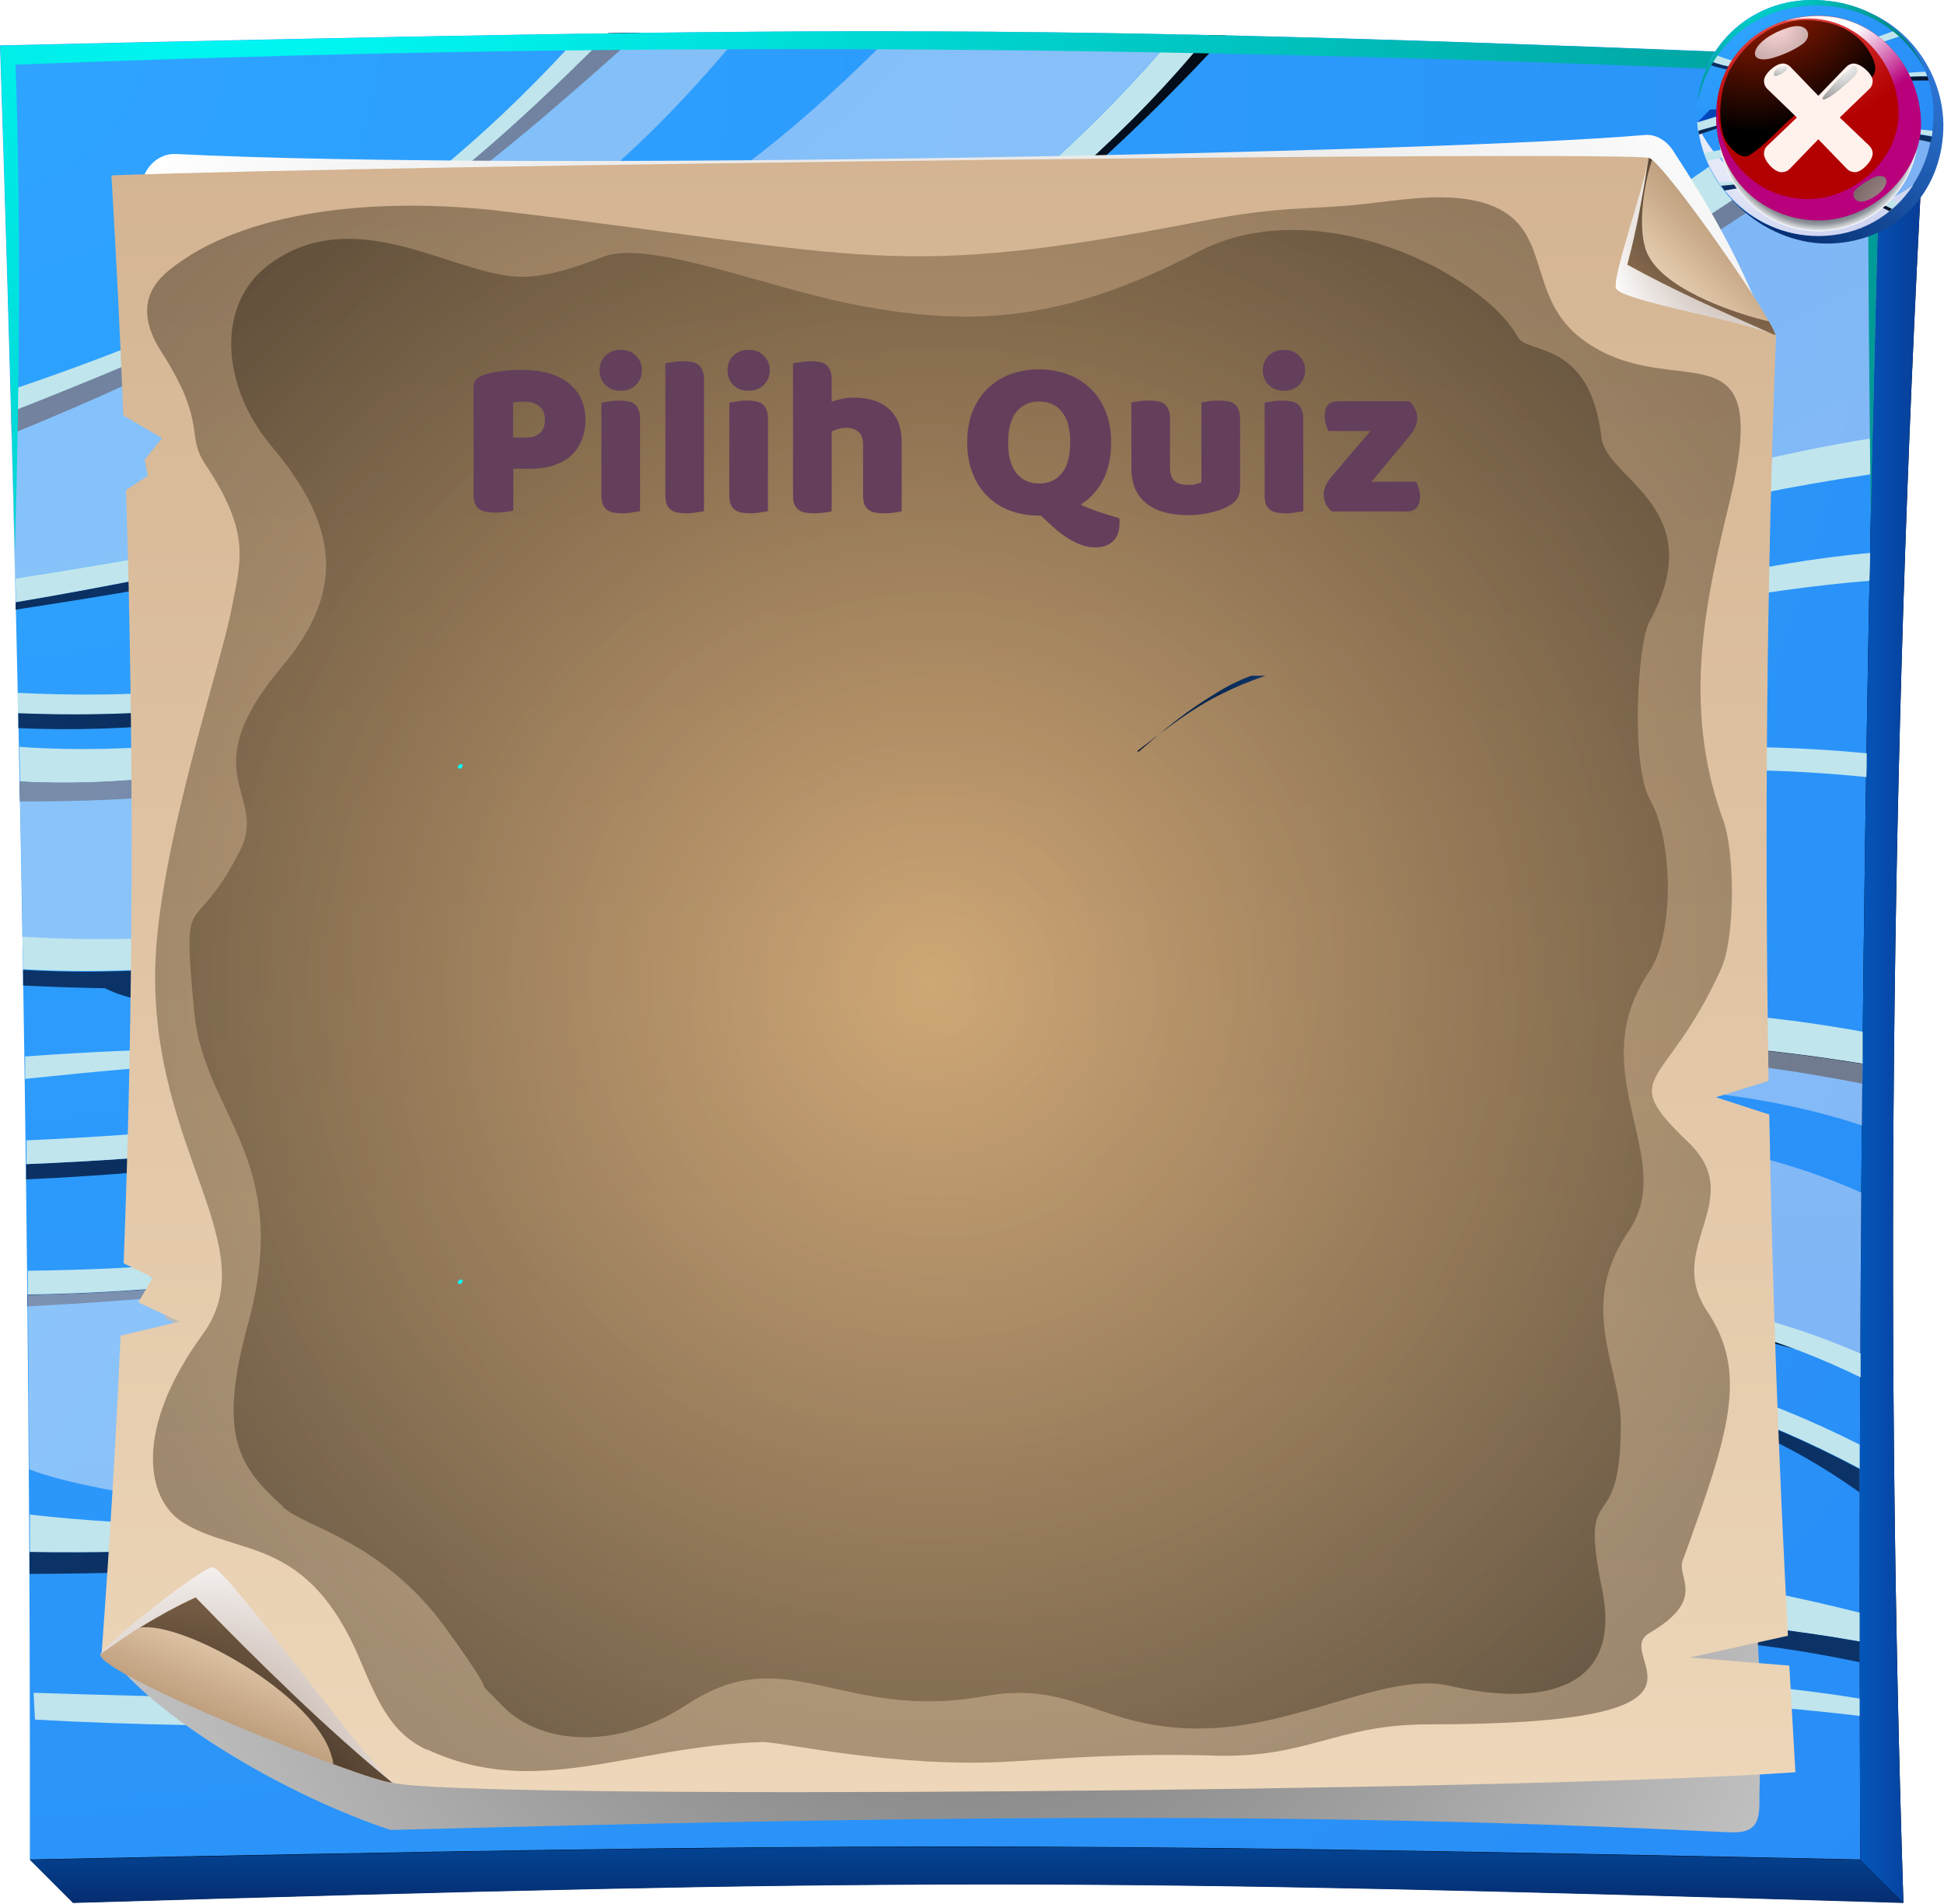 <svg width="684" height="670" viewBox="0 0 684 670" fill="none" xmlns="http://www.w3.org/2000/svg">
  <path fill-rule="evenodd" clip-rule="evenodd" d="M10.518 654.39L662.317 20.495L677.494 35.67C665.663 246.929 662.914 458.187 669.726 669.565C377.17 660.842 317.535 660.962 25.695 669.565L10.518 654.39Z" fill="url(#paint0_radial_1429_50343)" />
  <path fill-rule="evenodd" clip-rule="evenodd" d="M0 15.955C301.4 9.263 363.664 8.068 662.316 20.495C655.982 231.754 653.592 443.012 654.548 654.39C361.035 648.176 304.03 648.415 10.517 654.39C10.756 441.578 7.051 228.766 0 15.955Z" fill="url(#paint1_radial_1429_50343)" />
  <path fill-rule="evenodd" clip-rule="evenodd" d="M669.726 669.685L654.549 654.509C361.036 648.296 304.03 648.535 10.518 654.509L25.695 669.685C317.415 661.081 377.05 660.962 669.726 669.685Z" fill="url(#paint2_linear_1429_50343)" />
  <path fill-rule="evenodd" clip-rule="evenodd" d="M662.315 20.615C655.981 231.873 653.591 443.132 654.547 654.509L669.725 669.685C662.913 458.426 665.661 247.168 677.493 35.79L662.315 20.615Z" fill="url(#paint3_linear_1429_50343)" />
  <path style="mix-blend-mode:screen" fill-rule="evenodd" clip-rule="evenodd" d="M152.492 71.757C178.784 52.877 201.491 32.444 225.153 11.534C221.449 11.534 217.744 11.534 214.039 11.653C179.023 46.903 151.536 70.323 120.703 89.68C89.033 109.635 54.137 125.049 3.943 144.765C3.943 147.394 4.063 150.023 4.182 152.651C62.263 128.873 100.148 109.396 152.612 71.757H152.492Z" fill="url(#paint4_radial_1429_50343)" />
  <path style="mix-blend-mode:screen" fill-rule="evenodd" clip-rule="evenodd" d="M425.092 12.37C368.923 81.077 293.633 126.364 214.757 157.192C144.247 184.794 70.75 200.806 5.498 211.918V214.547C56.289 206.78 107.439 197.819 156.676 184.077C169.105 185.392 178.068 184.555 179.861 183.36C183.924 180.732 186.673 177.744 189.541 174.04C198.504 171.053 207.467 167.827 216.311 164.361C302.357 131.024 373.345 75.7 431.307 12.49C429.275 12.49 427.124 12.49 425.092 12.37Z" fill="url(#paint5_radial_1429_50343)" />
  <path style="mix-blend-mode:screen" fill-rule="evenodd" clip-rule="evenodd" d="M271.882 215.981C179.86 246.092 88.436 279.43 6.932 274.89C6.932 277.279 6.932 279.669 7.051 282.059C73.139 282.059 106.841 275.248 173.646 253.62C216.669 239.76 258.736 223.867 301.4 209.051C321.239 202.12 341.316 195.429 361.155 188.618C493.57 142.614 549.5 122.42 652.277 48.814C655.384 46.663 658.372 44.393 661.599 42.123C661.599 39.016 661.718 35.91 661.838 32.803H661.24C613.198 70.203 565.036 100.315 511.735 126.483C433.935 164.72 354.582 188.976 271.762 216.1L271.882 215.981Z" fill="url(#paint6_radial_1429_50343)" />
  <path style="mix-blend-mode:screen" fill-rule="evenodd" clip-rule="evenodd" d="M389 244.778C260.17 293.172 131.101 348.495 8.127 341.326V346.823C18.405 347.301 27.965 347.659 36.928 347.779C41.828 350.288 47.684 351.602 48.879 351.602C49.477 351.602 53.062 349.81 54.974 347.779C93.934 346.942 126.201 340.968 174.602 326.509C266.743 298.907 369.759 254.337 462.498 218.132C438.118 226.616 413.619 235.577 389 244.778Z" fill="url(#paint7_radial_1429_50343)" />
  <path style="mix-blend-mode:screen" fill-rule="evenodd" clip-rule="evenodd" d="M133.611 395.813C95.369 403.7 58.202 407.643 9.203 409.674V415.051C121.183 409.794 180.1 392.348 280.846 352.08C233.879 369.048 185.598 385.059 133.731 395.813H133.611Z" fill="url(#paint8_radial_1429_50343)" />
  <path style="mix-blend-mode:screen" fill-rule="evenodd" clip-rule="evenodd" d="M256.106 415.29C170.658 436.321 98.355 454.244 9.68 455.558V459.741C91.304 455.558 131.1 447.314 212.725 427.359C237.343 421.384 261.723 415.29 286.103 409.316C326.377 399.518 366.651 390.317 408.001 382.789C494.645 367.136 571.011 364.865 655.264 381.355C655.264 378.965 655.264 376.576 655.264 374.186C621.921 368.809 590.013 366.06 558.104 365.821C467.038 365.105 375.973 385.657 288.134 407.284C277.379 409.913 266.742 412.542 256.106 415.171V415.29Z" fill="url(#paint9_radial_1429_50343)" />
  <path style="mix-blend-mode:screen" fill-rule="evenodd" clip-rule="evenodd" d="M151.655 538.246C101.462 544.22 53.181 546.849 10.396 546.132C10.396 548.761 10.396 551.27 10.396 553.899C62.741 553.541 104.808 551.629 146.875 546.371C186.91 541.353 226.946 533.466 275.705 521.159C333.547 506.581 389.836 487.582 448.634 473.482C516.873 457.112 572.923 457.948 631.601 474.797C527.868 435.604 434.89 475.394 314.306 507.298C262.081 521.159 207.824 531.315 155.599 537.768C154.285 537.887 152.851 538.126 151.536 538.246H151.655Z" fill="url(#paint10_radial_1429_50343)" />
  <path style="mix-blend-mode:multiply" opacity="0.5" fill-rule="evenodd" clip-rule="evenodd" d="M154.763 532.271C334.145 509.449 497.871 408.719 654.547 476.469C654.547 457.59 654.786 438.591 654.905 419.712C585.591 388.525 493.091 395.097 419.474 404.656C507.313 380.28 588.817 374.305 655.144 396.053C655.144 388.883 655.264 381.594 655.383 374.425C622.041 369.048 590.132 366.3 558.223 366.061C456.043 365.224 353.864 391.273 256.225 415.41C170.777 436.44 98.474 454.364 9.799 455.678C10.038 476.111 10.157 496.544 10.277 517.096C33.581 526.058 100.625 535.139 154.882 532.391L154.763 532.271Z" fill="url(#paint11_radial_1429_50343)" />
  <path style="mix-blend-mode:multiply" opacity="0.5" fill-rule="evenodd" clip-rule="evenodd" d="M8.007 329.855C128.95 337.861 257.66 289.467 385.654 241.432C478.034 206.661 569.816 169.021 658.85 154.563C659.806 113.937 660.762 73.429 661.957 32.803H661.36C613.317 70.203 565.156 100.315 511.855 126.483C434.055 164.72 354.701 188.976 271.882 216.1C179.86 246.212 88.436 279.55 6.932 275.009C7.29 293.291 7.649 311.573 8.007 329.975V329.855ZM157.99 261.865C274.75 225.66 394.378 190.53 508.389 140.463C421.626 206.661 284.311 230.917 157.99 261.865Z" fill="url(#paint12_radial_1429_50343)" />
  <path style="mix-blend-mode:multiply" opacity="0.5" fill-rule="evenodd" clip-rule="evenodd" d="M211.649 153.488C287.418 123.854 358.884 77.134 413.38 12.131C379.32 11.414 347.411 11.056 314.905 11.056C249.295 77.731 203.881 97.805 126.918 118.119C187.389 85.737 220.971 59.569 261.006 11.295C245.829 11.295 230.173 11.534 213.92 11.773C178.904 47.022 151.417 70.442 120.584 89.8C88.914 109.754 54.018 125.169 3.824 144.884C4.302 164.481 4.9 184.077 5.258 203.554C69.673 193.397 142.454 180.493 211.53 153.488H211.649Z" fill="url(#paint13_radial_1429_50343)" />
  <g style="mix-blend-mode:multiply">
    <path fill-rule="evenodd" clip-rule="evenodd" d="M584.396 232.351C562.287 234.024 542.568 236.294 519.742 240.715C472.656 249.797 423.657 270.588 379.559 288.631C348.128 301.536 308.929 320.057 276.662 329.018C333.787 307.032 397.724 273.336 447.32 256.01C489.626 241.193 539.342 230.32 584.396 232.47V232.351Z" fill="#C0E5ED" />
  </g>
  <g style="mix-blend-mode:multiply">
    <path fill-rule="evenodd" clip-rule="evenodd" d="M149.386 229.962C97.161 240.955 57.484 246.332 6.215 243.822C6.215 246.212 6.215 248.721 6.334 251.111C58.081 253.143 98.356 247.288 150.94 235.578C217.984 220.641 295.903 195.07 357.928 168.305C366.055 164.839 363.545 165.915 371.433 161.972C362.111 165.078 366.413 163.525 357.211 166.99C289.689 191.964 220.852 215.025 149.266 229.962H149.386Z" fill="#C0E5ED" />
  </g>
  <g style="mix-blend-mode:multiply">
    <path d="M11.831 595.72C418.399 609.223 404.894 549.956 595.271 557.245C614.273 557.962 632.678 562.144 654.309 567.521C654.309 570.866 654.309 574.332 654.309 577.677C631.722 573.734 612.6 571.464 593.479 570.747C545.317 568.835 493.57 576.243 445.527 581.501C287.179 598.708 155.958 612.927 12.309 605.16C12.19 602.053 11.951 598.947 11.831 595.72ZM184.282 377.771C171.614 377.771 159.663 376.456 144.605 375.142C95.248 370.96 52.942 375.142 8.844 379.682C8.844 377.054 8.844 374.425 8.844 371.796C56.288 368.331 95.368 367.972 145.442 372.274C162.651 373.708 179.502 375.261 194.56 373.827C204.718 372.871 213.203 370.123 222.764 367.136C367.966 323.283 488.431 249.08 656.818 265.091C656.818 267.84 656.818 270.707 656.699 273.456C456.522 253.381 318.37 357.457 133.73 395.813C95.487 403.7 58.32 407.643 9.322 409.674C9.322 406.926 9.322 404.058 9.322 401.31C57.483 399.159 93.814 395.216 131.698 388.883C149.744 385.776 167.312 382.072 184.521 377.771H184.282ZM658.611 166.871C605.43 174.518 550.934 188.976 495.96 206.9C505.879 207.497 513.767 209.887 520.937 211.44C528.227 213.113 534.92 214.786 542.449 213.83C581.169 209.051 619.054 197.938 658.013 194.592C658.013 197.819 657.894 201.164 657.774 204.39C619.293 207.378 581.408 216.22 543.166 220.044C534.322 220.88 528.227 218.132 520.22 216.339C499.306 211.56 489.626 208.692 468.473 215.861C442.062 224.943 415.531 234.621 389 244.539C260.17 292.933 131.101 348.257 8.127 341.087C8.127 337.263 8.007 333.44 7.888 329.616C128.83 337.622 257.541 289.228 385.534 241.193C414.336 230.32 443.137 219.207 471.819 208.573C533.486 186.586 593.001 164.839 658.73 154.205C658.73 158.387 658.491 162.449 658.491 166.632L658.611 166.871ZM10.397 532.988C46.967 537.29 102.06 538.604 150.82 532.749C331.755 511.002 496.796 408.121 654.667 476.35C654.667 479.098 654.667 481.966 654.667 484.714C541.493 429.749 443.854 473.004 314.546 507.298C261.006 521.517 205.315 531.793 151.776 538.246C101.582 544.22 53.301 546.849 10.517 546.132C10.517 541.711 10.517 537.409 10.517 532.988H10.397ZM9.68 447.194C97.16 446.238 169.702 432.019 254.433 411.108C406.09 373.708 521.296 338.697 655.384 363.073C655.384 366.777 655.384 370.601 655.384 374.305C622.041 368.928 590.133 366.18 558.224 365.941C456.044 365.105 353.864 391.153 256.226 415.29C170.778 436.321 98.475 454.244 9.8 455.559C9.8 452.81 9.8 450.062 9.8 447.194H9.68ZM6.812 262.821C86.524 268.557 178.904 241.91 269.97 212.157C409.914 166.393 530.976 116.207 639.848 29.935C647.258 30.891 654.428 31.847 661.479 32.803C613.437 70.323 565.275 100.315 511.974 126.483C434.174 164.72 354.821 188.976 272.001 216.1C179.98 246.212 88.556 279.55 7.051 275.009C7.051 270.946 6.931 266.884 6.812 262.941V262.821ZM5.497 203.554C69.912 193.397 142.693 180.492 211.769 153.488C287.537 123.854 359.003 77.133 413.499 12.131C417.323 12.131 421.267 12.251 425.211 12.37C369.042 81.077 293.752 126.363 214.876 157.192C144.366 184.794 70.868 200.806 5.617 211.918C5.617 209.17 5.497 206.422 5.378 203.554H5.497ZM3.824 137.237C50.074 121.584 87.6 105.453 117.596 86.573C145.92 68.769 175.319 44.154 204.359 11.892C207.706 11.892 210.932 11.892 214.159 11.773C179.143 47.022 151.656 70.442 120.823 89.799C89.153 109.754 54.257 125.169 4.063 144.884L3.824 137.237Z" fill="#C0E5ED" />
  </g>
  <path style="mix-blend-mode:screen" fill-rule="evenodd" clip-rule="evenodd" d="M445.527 581.501C362.11 590.582 286.223 598.827 212.008 603.487C299.847 600.38 378.244 593.092 467.756 584.249C541.493 576.96 584.396 570.269 654.309 584.966C654.309 582.576 654.309 580.067 654.309 577.677C631.721 573.734 612.6 571.464 593.479 570.747C545.317 568.835 493.57 576.243 445.527 581.501Z" fill="url(#paint14_radial_1429_50343)" />
  <g style="mix-blend-mode:multiply">
    <path fill-rule="evenodd" clip-rule="evenodd" d="M654.429 516.857C582.246 478.5 525.719 475.035 440.031 495.349C412.425 501.92 385.774 510.882 358.526 518.291C351.236 520.322 353.626 519.605 346.217 521.158C353.626 518.291 350.28 519.486 357.929 516.857C384.101 508.014 411.827 498.455 438.597 491.405C523.806 469.3 582.126 472.048 654.31 508.373C654.31 511.121 654.31 513.989 654.31 516.737L654.429 516.857Z" fill="#C0E5ED" />
  </g>
  <g style="mix-blend-mode:multiply">
    <path fill-rule="evenodd" clip-rule="evenodd" d="M654.31 597.752C583.322 586.281 506.836 589.387 409.676 605.399C503.251 595.601 575.912 594.645 654.31 603.846V597.752Z" fill="#C0E5ED" />
  </g>
  <path style="mix-blend-mode:screen" fill-rule="evenodd" clip-rule="evenodd" d="M408.48 279.072C459.271 258.878 502.294 243.942 560.017 234.622C546.99 236.055 533.964 237.967 519.862 240.716C484.009 247.527 447.081 261.268 412.065 275.487C401.07 279.908 390.195 284.449 379.678 288.751C350.279 300.819 314.068 317.787 282.996 327.226C317.654 317.548 345.26 304.882 378.364 291.379C388.761 287.078 398.8 283.015 408.599 279.191L408.48 279.072Z" fill="url(#paint15_radial_1429_50343)" />
  <path style="mix-blend-mode:screen" fill-rule="evenodd" clip-rule="evenodd" d="M6.573 256.249C43.62 257.922 89.272 253.979 139.944 241.193C168.985 233.904 196.472 225.301 224.198 216.339C199.22 223.748 174.482 230.32 151.058 235.458C98.475 247.168 58.2 253.023 6.453 250.991V256.13L6.573 256.249Z" fill="url(#paint16_radial_1429_50343)" />
  <path style="mix-blend-mode:screen" fill-rule="evenodd" clip-rule="evenodd" d="M437.641 495.946C520.579 478.62 590.253 479.457 654.309 525.221C654.309 522.473 654.309 519.725 654.309 516.977C582.126 478.62 525.599 475.155 439.911 495.468C439.194 495.588 438.358 495.827 437.641 496.066V495.946Z" fill="url(#paint17_radial_1429_50343)" />
  <path style="mix-blend-mode:screen" fill-rule="evenodd" clip-rule="evenodd" d="M5.378 22.766C168.387 16.433 368.564 13.207 656.34 26.59C656.579 26.59 656.938 26.59 657.177 26.59C657.177 79.046 657.655 131.382 658.252 183.838C659.328 129.47 660.762 74.983 662.435 20.615C363.783 8.069 301.519 9.263 0.119 16.074C2.031 75.341 3.824 134.728 5.258 193.995C6.812 136.042 7.409 81.913 5.497 22.766H5.378Z" fill="url(#paint18_radial_1429_50343)" />
  <path style="mix-blend-mode:multiply" fill-rule="evenodd" clip-rule="evenodd" d="M137.435 643.994C308.571 639.573 451.145 636.944 605.908 644.711C609.494 644.831 614.155 645.308 616.664 642.919C619.293 640.529 619.054 635.869 619.054 632.404C619.174 620.694 619.891 607.311 619.413 597.99L585.233 594.884L618.935 586.878C615.828 523.19 613.557 458.904 612.481 394.499L594.197 388.166L612.242 382.191C610.808 290.543 617.501 204.868 620.727 113.339C611.167 89.56 601.487 72.712 588.819 53.235C586.548 49.651 582.843 47.141 578.66 47.5C510.302 53.594 185.239 60.405 61.906 54.191C55.214 53.833 49.836 59.807 49.716 66.499C49.119 93.384 51.987 110.949 52.943 136.52L66.208 144.884L60.233 152.771L61.309 158.865L53.779 164.122C56.648 259.595 56.289 354.589 52.943 449.345L62.982 454.602L57.962 463.803L72.064 470.973L51.867 476.111C50.314 513.989 44.458 552.226 44.219 589.148C64.655 610.656 105.527 633.479 137.435 643.994Z" fill="url(#paint19_radial_1429_50343)" />
  <path fill-rule="evenodd" clip-rule="evenodd" d="M138.034 627.385C163.489 633.479 533.726 630.492 631.723 623.681C631.006 611.134 630.289 598.707 629.572 586.161L594.556 583.293L629.094 575.646C625.867 514.825 623.596 453.646 622.521 392.228L603.758 386.134L622.282 380.399C620.848 292.932 621.565 205.227 624.911 117.999C610.092 97.207 595.153 76.416 580.334 55.625C574.239 52.996 139.468 58.015 39.2 61.719C40.873 89.919 42.307 118.118 43.383 146.198L57.007 154.204L50.912 161.732L51.987 167.468L44.339 172.486C47.207 263.538 46.968 354.231 43.502 444.565L53.78 449.584L48.641 458.306L63.102 465.117L42.427 470.016C40.754 507.536 38.483 544.937 35.734 582.218C69.914 597.273 104.213 612.329 138.392 627.385H138.034Z" fill="url(#paint20_linear_1429_50343)" />
  <path style="mix-blend-mode:multiply" fill-rule="evenodd" clip-rule="evenodd" d="M137.914 627.385C103.734 612.329 69.435 597.274 35.256 582.218C38.483 577.319 70.391 551.987 74.813 551.509C78.996 551.031 127.277 617.945 137.914 627.266V627.385Z" fill="url(#paint21_radial_1429_50343)" />
  <path style="mix-blend-mode:multiply" fill-rule="evenodd" clip-rule="evenodd" d="M624.671 117.999C614.393 113.1 570.653 105.93 568.622 101.509C567.068 98.044 577.824 67.933 580.094 55.625C594.913 76.416 609.852 97.207 624.671 117.999Z" fill="url(#paint22_radial_1429_50343)" />
  <path fill-rule="evenodd" clip-rule="evenodd" d="M68.718 562.144C90.349 584.488 115.446 609.103 137.914 627.385C130.385 627.385 35.256 589.746 35.256 582.218C45.534 574.571 56.528 567.76 68.718 562.144Z" fill="url(#paint23_linear_1429_50343)" />
  <path fill-rule="evenodd" clip-rule="evenodd" d="M624.672 117.999C607.104 110.112 589.417 102.346 572.566 93.145C575.913 80.838 578.064 68.291 580.095 55.625C584.398 55.625 624.672 113.339 624.672 117.999Z" fill="url(#paint24_linear_1429_50343)" />
  <path style="mix-blend-mode:screen" fill-rule="evenodd" clip-rule="evenodd" d="M116.641 617.945C110.785 596.557 64.774 570.508 49.238 572.778C55.453 568.954 61.906 565.37 68.838 562.144C90.349 584.369 115.446 608.984 137.914 627.266C136.121 627.385 127.994 624.756 117.239 620.813C117.239 619.857 117 618.901 116.641 618.065V617.945Z" fill="url(#paint25_radial_1429_50343)" />
  <path style="mix-blend-mode:screen" fill-rule="evenodd" clip-rule="evenodd" d="M579.498 88.963C584.637 100.912 607.224 109.276 620.848 112.741C621.326 112.861 621.923 112.98 622.401 113.1C623.836 115.609 624.672 117.401 624.672 117.999C624.314 117.76 623.835 117.64 623.238 117.401C606.148 109.754 588.939 102.226 572.566 93.145C575.913 80.838 578.064 68.291 580.095 55.625C580.335 55.625 580.812 55.864 581.29 56.222C581.29 56.462 581.171 56.7 581.051 56.939C578.303 65.423 576.032 80.837 579.498 88.963Z" fill="url(#paint26_radial_1429_50343)" />
  <path style="mix-blend-mode:screen" opacity="0.5" fill-rule="evenodd" clip-rule="evenodd" d="M150.223 615.794C138.392 610.298 133.611 600.619 127.038 584.966C108.395 539.918 83.896 548.043 64.296 535.736C51.27 527.491 47.087 502.757 71.347 469.539C93.695 438.83 53.182 404.894 54.616 340.609C55.572 299.504 77.562 234.382 81.266 215.264C84.613 197.579 88.796 188.139 71.945 162.927C65.491 153.129 72.781 148.708 56.887 123.973C48.521 111.068 51.15 101.868 59.397 95.176C84.852 74.385 131.46 68.888 177.351 74.385C305.823 89.68 313.71 99 422.702 77.85C451.384 72.234 461.662 73.907 480.305 71.756C494.646 70.083 509.585 67.694 522.014 71.398C547.708 79.045 535.518 104.616 557.747 120.15C589.536 142.614 624.313 111.307 608.538 176.668C600.65 209.528 591.328 247.765 606.267 288.511C610.569 300.221 610.45 329.974 605.67 340.728C586.19 384.103 568.263 377.292 594.077 402.027C615.111 422.22 585.473 438.83 600.65 461.413C615.35 483.28 608.299 504.549 592.046 549.238C589.895 555.332 600.77 562.741 580.334 574.69C566.112 582.935 616.545 606.833 502.534 606.833C470.147 606.833 460.228 618.782 427.482 617.826C398.92 616.989 378.962 618.423 356.494 619.857C315.503 622.486 274.153 612.807 268.178 613.046C221.211 614.599 188.585 633.479 150.342 615.675L150.223 615.794Z" fill="url(#paint27_radial_1429_50343)" />
  <path style="mix-blend-mode:screen" opacity="0.5" fill-rule="evenodd" clip-rule="evenodd" d="M99.67 530.239C84.014 516.14 76.486 505.386 87.241 465.954C103.255 407.523 71.825 392.706 68.359 356.262C63.937 309.541 67.642 332.364 84.373 299.504C94.77 279.191 67.044 272.858 99.192 234.621C123.213 206.183 117.357 183.001 95.487 156.953C77.8 135.922 75.768 107.006 94.77 93.025C124.408 71.159 158.229 95.893 181.533 97.327C188.465 97.805 197.428 96.132 212.128 90.397C228.859 83.944 271.523 102.107 304.03 107.842C341.197 114.534 373.344 113.817 421.626 88.604C463.693 66.618 522.252 96.61 534.083 118.716C537.31 124.69 559.538 119.552 563.482 153.965C565.155 168.902 602.323 178.461 580.333 218.848C576.27 226.257 573.521 268.915 580.691 281.7C588.938 296.398 588.938 329.138 580.333 341.804C555.953 377.77 590.85 407.284 572.924 433.453C554.758 459.979 570.294 481.01 570.294 501.203C570.294 543.622 555.236 517.932 563.721 559.395C571.131 595.601 541.254 600.5 509.823 593.211C488.909 588.431 458.913 606.474 426.765 608.147C388.044 610.059 379.32 590.94 346.336 596.915C296.022 605.996 277.021 576.721 242.005 599.663C215.235 617.228 189.301 612.807 177.47 600.978C162.531 585.802 179.98 604.801 156.795 572.897C134.447 542.188 107.558 537.648 99.551 530.359L99.67 530.239Z" fill="url(#paint28_radial_1429_50343)" />
  
  <path style="mix-blend-mode:multiply" opacity="0.5" fill-rule="evenodd" clip-rule="evenodd" d="M329.842 279.86C273.203 278.904 215.848 265.524 141.046 246.886C138.417 248.797 136.028 250.709 133.877 253.098C130.77 256.205 128.141 259.789 125.99 263.612C215.848 291.33 283.241 308.295 348.244 311.879C411.574 315.463 472.276 304.95 548.989 280.816C547.555 275.081 545.166 269.586 541.82 264.568C500.237 276.993 455.069 284.878 408.229 286.073C454.591 277.71 487.571 267.435 528.915 250.709C523.418 246.647 517.444 243.54 510.513 241.629C440.73 271.497 385.286 281.055 329.603 279.86H329.842Z" fill="url(#paint30_radial_1429_50343)" />
  <path style="mix-blend-mode:multiply" opacity="0.5" fill-rule="evenodd" clip-rule="evenodd" d="M216.087 362.297C203.659 352.261 192.666 344.137 180 337.208C163.033 327.889 144.392 320.243 120.016 310.446C121.689 323.827 125.751 335.296 137.461 346.527C147.976 356.562 162.315 362.775 177.61 362.536C190.276 362.536 202.943 362.536 215.609 362.297H216.087Z" fill="url(#paint31_radial_1429_50343)" />
  <path style="mix-blend-mode:screen" fill-rule="evenodd" clip-rule="evenodd" d="M136.03 251.187C180.481 258.355 222.781 269.586 267.709 276.037C311.443 282.489 359.718 283.922 403.452 277.232C443.123 271.019 479.448 258.116 516.729 243.54C514.817 242.824 512.905 242.107 510.755 241.629C440.972 271.497 385.528 281.055 329.845 279.86C273.206 278.904 215.85 265.524 141.049 246.886C139.137 248.08 137.464 249.514 135.791 251.187H136.03Z" fill="url(#paint32_radial_1429_50343)" />
  <path style="mix-blend-mode:screen" fill-rule="evenodd" clip-rule="evenodd" d="M550.425 287.746C472.995 311.402 411.337 318.57 348.007 314.986C284.677 311.402 218.717 297.782 132.445 271.737C129.577 270.781 126.47 270.064 123.603 269.108C124.32 267.197 125.275 265.524 126.231 263.852C124.559 266.958 123.125 270.064 121.93 273.409C124.797 274.126 127.665 274.843 130.533 275.56C157.06 282.011 183.587 288.224 210.114 294.198C283.96 310.446 334.624 319.765 411.099 316.659C438.581 315.464 462.002 312.119 488.768 306.623C510.515 302.322 529.634 297.304 550.664 290.852C550.664 289.897 550.664 288.941 550.425 287.985V287.746Z" fill="url(#paint33_radial_1429_50343)" />
  <path style="mix-blend-mode:screen" fill-rule="evenodd" clip-rule="evenodd" d="M537.756 340.553C452.2 356.084 368.078 356.562 280.372 340.314C228.035 330.517 190.275 318.092 119.059 288.94C119.059 290.374 119.059 291.808 119.059 293.241C148.453 303.277 175.697 313.552 204.614 323.11C255.279 339.836 308.572 348.916 361.865 353.217C421.132 357.996 478.01 353.217 534.41 344.137C535.605 342.942 536.561 341.747 537.756 340.553Z" fill="url(#paint34_radial_1429_50343)" />
  <path fill-rule="evenodd" clip-rule="evenodd" d="M162.076 237.806C170.202 241.39 179.044 243.541 180.478 242.824C181.673 242.346 183.107 240.195 184.54 236.133C181.673 238.045 179.761 239.001 178.327 239.24C176.176 239.717 166.617 239.24 162.076 237.806Z" fill="url(#paint35_linear_1429_50343)" />
  <path style="mix-blend-mode:screen" fill-rule="evenodd" clip-rule="evenodd" d="M400.104 264.329C411.575 255.488 419.461 249.276 430.215 244.019C434.517 241.868 439.536 239.718 445.271 237.806C443.598 237.806 441.925 237.806 440.253 237.806C435.712 239.479 431.41 241.629 427.348 244.258C420.656 248.32 414.442 252.86 408.468 257.878C405.839 260.028 403.21 262.418 400.581 264.568L400.104 264.329Z" fill="url(#paint36_radial_1429_50343)" />
  <path fill-rule="evenodd" clip-rule="evenodd" d="M534.173 356.562L527.72 350.111C517.683 357.996 505.256 362.775 491.873 362.536C402.972 361.341 314.309 361.58 224.213 362.058C221.584 362.058 218.955 362.058 216.326 362.058C203.66 362.058 190.994 362.058 178.328 362.297C162.794 362.297 148.455 356.084 138.179 346.287C134.833 343.181 131.965 339.836 129.814 336.491C137.701 348.677 149.411 358.474 160.165 363.731C167.813 367.315 176.416 369.465 185.258 369.226C291.367 366.12 396.519 366.598 499.043 369.226C512.665 369.465 524.614 364.447 534.651 356.323L534.173 356.562Z" fill="url(#paint37_linear_1429_50343)" />
  <path fill-rule="evenodd" clip-rule="evenodd" d="M527.722 350.11L534.174 356.562C535.608 355.367 536.803 354.411 537.998 353.216C554.249 337.685 556.638 323.587 557.355 303.038C557.355 297.303 556.878 291.807 555.444 286.55C550.903 270.78 539.193 256.682 526.766 249.275C527.483 249.753 528.2 250.231 528.917 250.709C531.067 252.381 533.218 254.293 535.13 256.204C537.52 258.833 539.91 261.7 541.822 264.567C544.928 269.585 547.318 274.842 548.991 280.816C549.469 282.966 549.947 285.356 550.186 287.745C550.186 288.701 550.186 289.657 550.425 290.612C550.425 292.524 550.425 294.197 550.425 296.108C549.708 314.029 548.513 327.171 537.281 340.552C536.325 341.747 535.13 342.942 533.935 344.136C533.218 344.853 532.501 345.57 531.545 346.526C530.111 347.959 528.678 349.154 527.244 350.349L527.722 350.11Z" fill="url(#paint38_linear_1429_50343)" />
  <path style="mix-blend-mode:multiply" fill-rule="evenodd" clip-rule="evenodd" d="M174.506 250.47C163.273 250.709 152.28 254.771 144.155 262.895C136.507 270.78 132.684 281.772 132.923 292.763C133.64 310.206 133.879 323.826 147.262 336.49C155.387 344.375 166.38 348.915 177.851 348.676C282.526 347.721 387.2 347.482 491.874 348.676C503.345 348.676 514.1 344.136 522.225 336.251C535.369 323.826 535.847 312.834 536.564 295.63C537.042 284.639 532.74 273.886 525.093 266.001C517.206 257.877 506.213 253.815 494.742 253.337C424.481 251.186 354.22 249.514 283.96 249.275C247.395 249.275 210.592 249.275 174.028 250.47H174.506Z" fill="url(#paint39_linear_1429_50343)" />
  <path fill-rule="evenodd" clip-rule="evenodd" d="M148.451 267.196C156.338 259.072 167.331 255.01 178.802 254.771C215.366 253.815 252.17 253.577 288.734 253.577C358.995 253.577 429.256 255.488 499.517 257.639C509.554 257.878 519.352 261.223 527 267.674C526.522 266.958 526.044 266.48 525.327 265.763C517.44 257.639 506.447 253.577 494.976 253.099C424.715 250.948 354.454 249.276 284.193 249.037C247.629 249.037 210.826 249.037 174.261 250.231C163.029 250.47 152.036 254.532 143.911 262.657C136.263 270.542 132.44 281.533 132.679 292.525C133.395 309.968 133.634 323.588 147.017 336.252C147.495 336.73 147.734 336.969 148.212 337.446C137.936 325.738 137.458 313.074 136.98 297.065C136.502 286.073 140.565 275.082 148.212 267.196H148.451Z" fill="url(#paint40_linear_1429_50343)" />
  <path style="mix-blend-mode:screen" fill-rule="evenodd" clip-rule="evenodd" d="M492.112 348.677C387.437 347.482 282.763 347.721 178.089 348.677C166.618 348.677 155.863 344.376 147.499 336.491C137.94 327.411 135.072 317.853 133.877 306.861C135.789 328.127 147.738 350.588 178.567 351.305C190.994 351.544 203.421 350.588 216.087 350.349C254.563 349.872 293.039 349.872 331.515 349.872C354.697 349.872 377.639 349.872 400.82 349.872C425.197 349.872 449.573 350.588 473.949 351.066C500.954 351.544 518.4 349.155 530.349 326.933C528.437 330.039 525.808 333.145 522.462 336.491C514.337 344.137 503.344 348.916 492.112 348.916V348.677Z" fill="url(#paint41_radial_1429_50343)" />
  <path style="mix-blend-mode:screen" fill-rule="evenodd" clip-rule="evenodd" d="M170.201 240.912C167.572 240.196 164.704 239.001 162.076 237.806C151.082 240.195 141.523 245.452 134.114 253.099C125.272 262.178 119.776 274.604 119.059 287.985C123.599 267.435 131.247 251.426 152.516 242.107C155.384 240.912 161.359 239.24 164.465 239.718C166.138 239.718 168.289 240.434 170.201 240.912ZM184.54 236.133C184.062 237.567 183.584 238.523 183.106 239.479C184.54 238.045 184.54 237.567 187.408 237.567C292.56 237.089 397.712 238.045 502.864 242.585C526.524 243.541 538.473 258.594 548.032 276.993C545.403 269.108 541.102 261.94 535.366 255.966C525.329 245.691 511.229 239.479 495.456 239.001C413.007 236.372 289.692 233.505 184.54 235.894V236.133Z" fill="url(#paint42_radial_1429_50343)" />
  <path fill-rule="evenodd" clip-rule="evenodd" d="M174.506 255.249C164.469 255.488 154.67 258.833 147.74 266.24C141.048 273.17 137.703 282.967 137.942 292.524C138.659 308.295 138.659 321.198 150.847 332.906C158.255 339.836 167.814 343.898 177.852 343.898C282.526 342.942 387.439 342.703 492.114 343.898C502.151 343.898 511.949 339.597 519.119 332.906C531.068 321.437 531.307 311.401 532.024 295.631C532.502 286.073 528.678 276.515 521.987 269.585C515.056 262.178 505.019 258.833 494.982 258.355C424.721 256.205 354.46 254.532 284.438 254.293C247.874 254.293 211.309 254.293 174.745 255.488L174.506 255.249Z" fill="url(#paint43_linear_1429_50343)" />
  <path style="mix-blend-mode:screen" fill-rule="evenodd" clip-rule="evenodd" d="M334.863 259.31C409.903 259.788 461.045 260.027 486.616 261.7C510.754 263.134 532.979 275.32 503.345 294.674C484.705 306.861 439.537 318.33 334.863 318.33C251.219 318.33 205.573 311.401 180.719 302.799C144.872 290.612 141.287 266.718 172.116 261.7C196.731 257.877 252.653 258.832 334.863 259.31Z" fill="url(#paint44_radial_1429_50343)" />
  <path style="mix-blend-mode:screen" fill-rule="evenodd" clip-rule="evenodd" d="M168.051 259.072C160.882 261.462 149.65 268.63 147.738 275.559C146.065 281.533 152.039 281.772 157.297 279.621C163.272 277.232 170.441 273.17 174.982 268.869C180.717 263.612 177.133 255.966 168.051 259.072Z" fill="url(#paint45_radial_1429_50343)" />
  <path style="mix-blend-mode:multiply" fill-rule="evenodd" clip-rule="evenodd" d="M496.176 332.19C388.634 336.252 281.331 336.73 173.788 332.19C163.512 331.712 153.475 328.127 146.066 320.959C143.677 318.57 141.526 316.18 140.092 313.791C141.765 320.481 144.632 326.933 151.085 332.667C158.493 339.597 168.053 343.659 178.09 343.659C282.764 342.703 387.678 342.464 492.352 343.659C502.389 343.659 512.188 339.358 519.357 332.667C526.049 326.216 529.155 320.242 530.589 313.552C528.916 315.941 526.765 318.57 524.137 320.959C516.728 328.127 506.691 331.951 496.415 332.19H496.176Z" fill="url(#paint46_radial_1429_50343)" />
  <path style="mix-blend-mode:screen" fill-rule="evenodd" clip-rule="evenodd" d="M508.125 334.579C513.622 332.189 519.835 326.693 520.313 321.198C520.791 316.897 516.25 316.419 512.666 318.33C508.842 320.481 504.301 324.065 501.434 327.649C498.088 331.95 501.911 337.207 508.125 334.579Z" fill="url(#paint47_radial_1429_50343)" />
  <g style="mix-blend-mode:screen">
    <path d="M162.796 269.108C162.796 269.108 162.796 270.064 162.318 270.303C161.84 270.542 161.362 270.542 161.123 270.303C161.123 270.064 161.123 269.347 161.601 269.108C162.079 268.869 162.557 268.869 162.796 269.108Z" fill="#00FFFF" />
  </g>
  <path fill-rule="evenodd" clip-rule="evenodd" d="M184.541 417.49C289.933 415.1 413.009 417.967 495.458 420.596C511.23 421.074 525.33 427.047 535.368 437.561C545.405 447.836 551.379 461.934 550.663 477.465C549.946 498.014 548.273 512.351 532.022 527.644C521.507 537.679 507.168 544.131 491.873 543.892C387.676 542.697 284.197 542.936 178.089 543.892C162.555 543.892 148.216 537.679 137.94 527.883C121.211 512.112 120.016 495.864 119.06 474.598C118.343 459.066 124.079 444.729 134.116 434.455C141.524 426.809 151.084 421.552 162.077 419.162C166.618 420.596 176.177 421.074 178.328 420.596C179.762 420.357 181.674 419.401 184.541 417.49Z" fill="url(#paint48_radial_1429_50343)" />
  <path style="mix-blend-mode:multiply" opacity="0.5" fill-rule="evenodd" clip-rule="evenodd" d="M329.842 461.217C273.203 460.261 215.848 446.88 141.046 428.242C138.417 430.154 136.028 432.065 133.877 434.455C130.77 437.561 128.141 441.145 125.99 444.968C215.848 472.686 283.241 489.651 348.244 493.235C411.574 496.82 472.276 486.306 548.989 462.172C547.555 456.438 545.166 450.942 541.82 445.924C500.237 458.349 455.069 466.235 408.229 467.429C454.591 459.066 487.571 448.792 528.915 432.065C523.418 428.003 517.444 424.897 510.513 422.985C440.73 452.854 385.286 462.411 329.603 461.217H329.842Z" fill="url(#paint49_radial_1429_50343)" />
  <path style="mix-blend-mode:multiply" opacity="0.5" fill-rule="evenodd" clip-rule="evenodd" d="M216.087 543.653C203.659 533.618 192.666 525.494 180 518.564C163.033 509.245 144.392 501.599 120.016 491.802C121.689 505.183 125.751 516.653 137.461 527.883C147.976 537.919 162.315 544.131 177.61 543.892C190.276 543.892 202.943 543.892 215.609 543.653H216.087Z" fill="url(#paint50_radial_1429_50343)" />
  <path style="mix-blend-mode:screen" fill-rule="evenodd" clip-rule="evenodd" d="M136.03 432.543C180.481 439.711 222.781 450.942 267.709 457.394C311.443 463.845 359.718 465.279 403.452 458.588C443.123 452.376 479.448 439.473 516.729 424.897C514.817 424.18 512.905 423.463 510.755 422.985C440.972 452.854 385.528 462.411 329.845 461.217C273.206 460.261 215.85 446.88 141.049 428.242C139.137 429.437 137.464 430.871 135.791 432.543H136.03Z" fill="url(#paint51_radial_1429_50343)" />
  <path style="mix-blend-mode:screen" fill-rule="evenodd" clip-rule="evenodd" d="M550.425 469.103C472.995 492.758 411.337 499.927 348.007 496.342C284.677 492.758 218.717 479.138 132.445 453.093C129.577 452.137 126.47 451.421 123.603 450.465C124.32 448.553 125.275 446.881 126.231 445.208C124.559 448.314 123.125 451.421 121.93 454.766C124.797 455.483 127.665 456.199 130.533 456.916C157.06 463.368 183.587 469.58 210.114 475.554C283.96 491.802 334.624 501.121 411.099 498.015C438.581 496.82 462.002 493.475 488.768 487.979C510.515 483.678 529.634 478.66 550.664 472.209C550.664 471.253 550.664 470.297 550.425 469.341V469.103Z" fill="url(#paint52_radial_1429_50343)" />
  <path style="mix-blend-mode:screen" fill-rule="evenodd" clip-rule="evenodd" d="M537.756 521.909C452.2 537.441 368.078 537.919 280.372 521.67C228.035 511.873 190.275 499.448 119.059 470.297C119.059 471.731 119.059 473.164 119.059 474.598C148.453 484.634 175.697 494.908 204.614 504.466C255.279 521.192 308.572 530.272 361.865 534.573C421.132 539.352 478.01 534.573 534.41 525.493C535.605 524.299 536.561 523.104 537.756 521.909Z" fill="url(#paint53_radial_1429_50343)" />
  <path fill-rule="evenodd" clip-rule="evenodd" d="M162.076 419.162C170.202 422.747 179.044 424.897 180.478 424.18C181.673 423.702 183.107 421.552 184.54 417.49C181.673 419.401 179.761 420.357 178.327 420.596C176.176 421.074 166.617 420.596 162.076 419.162Z" fill="url(#paint54_linear_1429_50343)" />
  <path style="mix-blend-mode:screen" fill-rule="evenodd" clip-rule="evenodd" d="M400.105 445.686C411.577 436.845 419.463 430.632 430.217 425.375C434.519 423.225 439.538 421.074 445.273 419.163C443.6 419.163 441.927 419.163 440.255 419.163C435.714 420.835 431.412 422.986 427.349 425.614C420.658 429.676 414.444 434.216 408.47 439.234C405.841 441.385 403.212 443.774 400.583 445.924L400.105 445.686Z" fill="url(#paint55_radial_1429_50343)" />
  <path fill-rule="evenodd" clip-rule="evenodd" d="M534.173 537.919L527.72 531.467C517.683 539.352 505.256 544.131 491.873 543.892C402.972 542.698 314.309 542.936 224.213 543.414C221.584 543.414 218.955 543.414 216.326 543.414C203.66 543.414 190.994 543.414 178.328 543.653C162.794 543.653 148.455 537.441 138.179 527.644C134.833 524.538 131.965 521.192 129.814 517.847C137.701 530.033 149.411 539.83 160.165 545.087C167.813 548.671 176.416 550.822 185.258 550.583C291.367 547.476 396.519 547.954 499.043 550.583C512.665 550.822 524.614 545.804 534.651 537.68L534.173 537.919Z" fill="url(#paint56_linear_1429_50343)" />
  <path fill-rule="evenodd" clip-rule="evenodd" d="M527.722 531.466L534.174 537.918C535.608 536.723 536.803 535.767 537.998 534.573C554.249 519.041 556.638 504.943 557.355 484.394C557.355 478.659 556.878 473.164 555.444 467.907C550.903 452.136 539.193 438.039 526.766 430.631C527.483 431.109 528.2 431.587 528.917 432.065C531.067 433.738 533.218 435.649 535.13 437.561C537.52 440.189 539.91 443.057 541.822 445.924C544.928 450.942 547.318 456.199 548.991 462.172C549.469 464.323 549.947 466.712 550.186 469.102C550.186 470.057 550.186 471.013 550.425 471.969C550.425 473.881 550.425 475.553 550.425 477.465C549.708 495.386 548.513 508.528 537.281 521.909C536.325 523.103 535.13 524.298 533.935 525.493C533.218 526.21 532.501 526.926 531.545 527.882C530.111 529.316 528.678 530.511 527.244 531.705L527.722 531.466Z" fill="url(#paint57_linear_1429_50343)" />
  <path style="mix-blend-mode:multiply" fill-rule="evenodd" clip-rule="evenodd" d="M174.506 431.826C163.273 432.065 152.28 436.127 144.155 444.251C136.507 452.136 132.684 463.128 132.923 474.119C133.64 491.562 133.879 505.182 147.262 517.847C155.387 525.732 166.38 530.272 177.851 530.033C282.526 529.077 387.2 528.838 491.874 530.033C503.345 530.033 514.1 525.493 522.225 517.608C535.369 505.182 535.847 494.191 536.564 476.987C537.042 465.995 532.74 455.243 525.093 447.358C517.206 439.233 506.213 435.171 494.742 434.693C424.481 432.543 354.22 430.87 283.96 430.631C247.395 430.631 210.592 430.631 174.028 431.826H174.506Z" fill="url(#paint58_linear_1429_50343)" />
  <path fill-rule="evenodd" clip-rule="evenodd" d="M148.451 448.553C156.338 440.429 167.331 436.367 178.802 436.128C215.366 435.172 252.17 434.933 288.734 434.933C358.995 434.933 429.256 436.845 499.517 438.995C509.554 439.234 519.352 442.579 527 449.031C526.522 448.314 526.044 447.836 525.327 447.119C517.44 438.995 506.447 434.933 494.976 434.455C424.715 432.305 354.454 430.632 284.193 430.393C247.629 430.393 210.826 430.393 174.261 431.588C163.029 431.827 152.036 435.889 143.911 444.013C136.263 451.898 132.44 462.89 132.679 473.881C133.395 491.324 133.634 504.944 147.017 517.608C147.495 518.086 147.734 518.325 148.212 518.803C137.936 507.095 137.458 494.43 136.98 478.421C136.502 467.43 140.565 456.438 148.212 448.553H148.451Z" fill="url(#paint59_linear_1429_50343)" />
  <path style="mix-blend-mode:screen" fill-rule="evenodd" clip-rule="evenodd" d="M492.112 530.033C387.437 528.839 282.763 529.077 178.089 530.033C166.618 530.033 155.863 525.732 147.499 517.847C137.94 508.767 135.072 499.209 133.877 488.218C135.789 509.484 147.738 531.945 178.567 532.662C190.994 532.901 203.421 531.945 216.087 531.706C254.563 531.228 293.039 531.228 331.515 531.228C354.697 531.228 377.639 531.228 400.82 531.228C425.197 531.228 449.573 531.945 473.949 532.423C500.954 532.901 518.4 530.511 530.349 508.289C528.437 511.396 525.808 514.502 522.462 517.847C514.337 525.493 503.344 530.272 492.112 530.272V530.033Z" fill="url(#paint60_radial_1429_50343)" />
  <path style="mix-blend-mode:screen" fill-rule="evenodd" clip-rule="evenodd" d="M170.201 422.269C167.572 421.552 164.704 420.357 162.076 419.162C151.082 421.552 141.523 426.809 134.114 434.455C125.272 443.535 119.776 455.96 119.059 469.341C123.599 448.792 131.247 432.782 152.516 423.464C155.384 422.269 161.359 420.596 164.465 421.074C166.138 421.074 168.289 421.791 170.201 422.269ZM184.54 417.49C184.062 418.924 183.584 419.879 183.106 420.835C184.54 419.401 184.54 418.923 187.408 418.923C292.56 418.446 397.712 419.401 502.864 423.941C526.524 424.897 538.473 439.951 548.032 458.35C545.403 450.464 541.102 443.296 535.366 437.322C525.329 427.048 511.229 420.835 495.456 420.357C413.007 417.729 289.692 414.861 184.54 417.251V417.49Z" fill="url(#paint61_radial_1429_50343)" />
  <path fill-rule="evenodd" clip-rule="evenodd" d="M174.506 436.606C164.469 436.845 154.67 440.19 147.74 447.597C141.048 454.527 137.703 464.323 137.942 473.881C138.659 489.652 138.659 502.555 150.847 514.263C158.255 521.192 167.814 525.255 177.852 525.255C282.526 524.299 387.439 524.06 492.114 525.255C502.151 525.255 511.949 520.954 519.119 514.263C531.068 502.794 531.307 492.758 532.024 476.988C532.502 467.43 528.678 457.872 521.987 450.942C515.056 443.535 505.019 440.19 494.982 439.712C424.721 437.562 354.46 435.889 284.438 435.65C247.874 435.65 211.309 435.65 174.745 436.845L174.506 436.606Z" fill="url(#paint62_linear_1429_50343)" />
  <path style="mix-blend-mode:screen" fill-rule="evenodd" clip-rule="evenodd" d="M334.863 440.667C409.903 441.145 461.045 441.384 486.616 443.057C510.754 444.49 532.979 456.677 503.345 476.031C484.705 488.218 439.537 499.687 334.863 499.687C251.219 499.687 205.573 492.758 180.719 484.155C144.872 471.969 141.287 448.075 172.116 443.057C196.731 439.234 252.653 440.189 334.863 440.667Z" fill="url(#paint63_radial_1429_50343)" />
  <path style="mix-blend-mode:screen" fill-rule="evenodd" clip-rule="evenodd" d="M168.051 440.429C160.882 442.818 149.65 449.987 147.738 456.916C146.065 462.89 152.039 463.129 157.297 460.978C163.272 458.589 170.441 454.527 174.982 450.226C180.717 444.969 177.133 437.323 168.051 440.429Z" fill="url(#paint64_radial_1429_50343)" />
  <path style="mix-blend-mode:multiply" fill-rule="evenodd" clip-rule="evenodd" d="M496.176 513.547C388.634 517.609 281.331 518.086 173.788 513.547C163.512 513.069 153.475 509.484 146.066 502.316C143.677 499.927 141.526 497.537 140.092 495.148C141.765 501.838 144.632 508.29 151.085 514.024C158.493 520.954 168.053 525.016 178.09 525.016C282.764 524.06 387.678 523.821 492.352 525.016C502.389 525.016 512.188 520.715 519.357 514.024C526.049 507.573 529.155 501.599 530.589 494.909C528.916 497.298 526.765 499.927 524.137 502.316C516.728 509.484 506.691 513.308 496.415 513.547H496.176Z" fill="url(#paint65_radial_1429_50343)" />
  <path style="mix-blend-mode:screen" fill-rule="evenodd" clip-rule="evenodd" d="M508.125 515.936C513.622 513.546 519.835 508.05 520.313 502.555C520.791 498.254 516.25 497.776 512.666 499.687C508.842 501.838 504.301 505.422 501.434 509.006C498.088 513.307 501.911 518.564 508.125 515.936Z" fill="url(#paint66_radial_1429_50343)" />
  <g style="mix-blend-mode:screen">
    <path d="M162.794 450.464C162.794 450.464 162.794 451.42 162.316 451.659C161.838 451.898 161.36 451.898 161.121 451.659C161.121 451.42 161.121 450.703 161.599 450.464C162.077 450.225 162.555 450.225 162.794 450.464Z" fill="#00FFFF" />
  </g>
  <path style="mix-blend-mode:multiply" fill-rule="evenodd" clip-rule="evenodd" d="M681.253 50.917C681.253 73.859 662.73 92.38 639.784 92.38C616.838 92.38 598.314 73.859 598.314 50.917C598.314 27.975 616.838 9.454 639.784 9.454C662.73 9.454 681.253 27.975 681.253 50.917Z" fill="url(#paint67_radial_1429_50343)" />
  <path fill-rule="evenodd" clip-rule="evenodd" d="M597.238 43.031L602.497 37.773C606.799 37.534 610.982 37.773 614.926 38.49C612.535 39.566 599.15 44.106 597.238 43.031Z" fill="url(#paint68_linear_1429_50343)" />
  <path fill-rule="evenodd" clip-rule="evenodd" d="M643.011 1.329C666.673 1.687 684.48 23.076 683.763 45.54C683.046 68.004 666.912 84.733 644.564 85.689C622.216 86.644 599.868 68.004 598.912 46.137L603.932 40.999C606.68 40.163 609.548 39.326 612.417 38.49C610.146 38.49 608.234 38.49 606.441 38.49L643.011 1.329Z" fill="url(#paint69_linear_1429_50343)" />
  <path fill-rule="evenodd" clip-rule="evenodd" d="M638.708 0.014C663.088 0.612 681.134 18.416 680.297 41.597C679.461 64.778 662.61 82.941 639.664 82.941C616.719 82.941 599.39 65.376 597.239 43.987C599.271 42.314 601.541 41.717 603.812 40.999C606.561 40.163 609.429 39.327 612.297 38.49C610.026 38.49 608.114 38.49 606.322 38.49C603.214 38.49 600.466 38.49 597 38.849C597.478 17.46 615.285 -0.583 638.589 0.014H638.708Z" fill="url(#paint70_radial_1429_50343)" />
  <path style="mix-blend-mode:multiply" fill-rule="evenodd" clip-rule="evenodd" d="M657.711 72.306C634.048 77.683 607.398 65.973 597.359 44.226C599.63 65.614 617.676 83.06 639.785 83.06C654.126 83.06 666.077 76.01 673.247 65.017C668.706 68.482 663.567 70.991 657.711 72.306Z" fill="url(#paint71_radial_1429_50343)" />
  <g style="mix-blend-mode:multiply">
    <path d="M603.095 19.013C623.531 28.453 647.791 17.46 667.032 10.649C667.749 11.246 668.466 11.963 669.063 12.561C648.747 19.252 621.499 29.289 601.661 21.523C602.139 20.686 602.617 19.85 603.095 19.013ZM597.239 43.031C621.379 35.981 652.81 26.302 677.429 25.227C677.668 25.824 677.907 26.302 678.026 26.9C652.452 26.422 621.618 39.685 597.478 46.018C597.358 45.062 597.239 44.106 597.119 43.031H597.239ZM599.509 53.904C627.235 48.408 651.018 42.672 679.939 46.018C679.939 46.615 679.819 47.332 679.7 47.93C650.061 42.433 627.833 51.037 600.585 56.653C600.226 55.697 599.868 54.86 599.509 53.904ZM604.648 64.18C620.543 63.224 644.922 60.715 667.868 71.469C667.151 72.186 666.434 72.903 665.597 73.501C644.683 63.224 629.386 62.986 605.485 65.375C605.246 65.017 604.887 64.539 604.648 64.18Z" fill="#C0E5ED" />
  </g>
  <path style="mix-blend-mode:multiply" opacity="0.5" fill-rule="evenodd" clip-rule="evenodd" d="M679.7 47.93C650.062 42.433 627.834 51.037 600.586 56.653C601.662 59.282 603.096 61.791 604.649 64.181C620.544 63.225 644.923 60.715 667.869 71.469C673.964 65.376 678.147 57.25 679.581 48.049L679.7 47.93Z" fill="url(#paint72_radial_1429_50343)" />
  <path style="mix-blend-mode:screen" fill-rule="evenodd" clip-rule="evenodd" d="M619.349 25.466C629.985 25.227 640.382 22 651.616 18.177C641.458 21.284 630.702 23.912 620.544 24.271C613.852 24.51 607.518 23.793 601.781 21.523C602.259 20.686 602.737 19.85 603.215 19.013C602.498 20.208 601.781 21.403 601.184 22.717C607.398 24.868 613.374 25.585 619.349 25.466Z" fill="url(#paint73_radial_1429_50343)" />
  <path style="mix-blend-mode:screen" fill-rule="evenodd" clip-rule="evenodd" d="M630.821 36.22C646.596 31.44 662.132 28.095 678.624 28.334C678.505 27.856 678.266 27.378 678.146 26.9C652.571 26.422 621.738 39.685 597.598 46.018C597.598 46.496 597.717 46.855 597.837 47.333C608.831 43.628 619.826 39.685 630.821 36.22Z" fill="url(#paint74_radial_1429_50343)" />
  <path style="mix-blend-mode:screen" fill-rule="evenodd" clip-rule="evenodd" d="M616.121 53.188C640.023 48.408 657.71 44.943 679.341 50.081C679.461 49.364 679.58 48.766 679.7 48.049C655.798 43.628 636.796 48.408 616.002 53.307L616.121 53.188Z" fill="url(#paint75_radial_1429_50343)" />
  <path style="mix-blend-mode:screen" fill-rule="evenodd" clip-rule="evenodd" d="M606.8 67.049C628.551 63.105 644.685 63.583 664.762 74.337C665.121 74.098 665.36 73.859 665.718 73.501C644.804 63.225 629.507 62.986 605.605 65.376C605.964 65.973 606.442 66.451 606.8 67.049Z" fill="url(#paint76_radial_1429_50343)" />
  <path style="mix-blend-mode:screen" fill-rule="evenodd" clip-rule="evenodd" d="M597.359 35.742C602.379 12.202 622.695 0.612 642.414 2.046C656.158 3.001 669.542 10.29 677.071 24.151C673.367 15.548 666.555 8.737 657.831 4.435C652.214 1.687 645.76 0.134 638.709 0.014C616.481 -0.464 599.391 15.787 597.359 35.742Z" fill="url(#paint77_radial_1429_50343)" />
  <path style="mix-blend-mode:multiply" fill-rule="evenodd" clip-rule="evenodd" d="M675.039 46.257C675.039 65.614 659.263 81.387 639.903 81.387C620.543 81.387 604.768 65.614 604.768 46.257C604.768 26.9 620.543 11.127 639.903 11.127C659.263 11.127 675.039 26.9 675.039 46.257Z" fill="url(#paint78_radial_1429_50343)" />
  <path fill-rule="evenodd" clip-rule="evenodd" d="M639.785 77.444C658.667 77.444 676.952 60.596 675.757 41.477C674.561 22.359 659.623 5.511 639.785 5.511C619.946 5.511 603.454 19.73 603.812 41.477C604.171 63.224 620.902 77.444 639.785 77.444Z" fill="url(#paint79_radial_1429_50343)" />
  <path style="mix-blend-mode:multiply" fill-rule="evenodd" clip-rule="evenodd" d="M667.988 38.251C669.064 55.099 652.93 70.035 636.199 70.035C619.587 70.035 604.768 57.489 604.41 38.251C604.41 36.339 604.41 34.547 604.768 32.874C604.171 35.622 603.932 38.49 603.932 41.597C604.29 63.344 621.021 77.563 639.904 77.563C658.786 77.563 677.071 60.715 675.876 41.597C674.68 22.479 659.742 5.63 639.904 5.63C635.84 5.63 631.897 6.228 628.192 7.423C630.821 6.825 633.45 6.467 636.199 6.467C653.767 6.467 666.913 21.403 667.988 38.251Z" fill="url(#paint80_radial_1429_50343)" />
  <path style="mix-blend-mode:screen" fill-rule="evenodd" clip-rule="evenodd" d="M608.114 25.824C605.485 30.962 604.051 41.597 606.68 48.408C607.756 51.276 612.417 56.653 615.524 54.621C623.77 49.483 629.148 40.163 640.979 34.188C645.042 32.157 650.779 30.245 655.081 29.05C659.981 27.736 661.056 24.51 658.427 19.491C654.723 12.202 647.194 7.542 636.438 7.064C624.009 6.586 613.373 15.07 607.995 25.824H608.114Z" fill="url(#paint81_radial_1429_50343)" />
  <path style="mix-blend-mode:screen" fill-rule="evenodd" clip-rule="evenodd" d="M630.821 9.335C626.518 10.171 619.467 13.636 617.794 17.46C616.36 20.806 619.826 21.403 623.052 20.567C626.757 19.611 631.179 17.699 634.167 15.548C637.872 12.919 636.318 8.259 630.821 9.335Z" fill="url(#paint82_radial_1429_50343)" />
  <path style="mix-blend-mode:screen" fill-rule="evenodd" clip-rule="evenodd" d="M656.277 70.752C659.384 69.796 663.089 67.168 663.686 64.3C664.164 62.029 661.655 61.432 659.743 62.268C657.472 63.224 654.843 64.897 653.05 66.57C650.899 68.601 652.811 71.828 656.277 70.752Z" fill="url(#paint83_radial_1429_50343)" />
  <path fill-rule="evenodd" clip-rule="evenodd" d="M627.355 22.359C628.311 22.359 629.268 22.837 629.985 23.554L639.784 33.71L649.584 23.554C650.301 22.837 651.257 22.359 652.213 22.359C654.723 22.359 658.786 25.944 658.906 28.333C658.906 29.528 658.547 30.604 657.711 31.321L647.313 41.358L657.711 51.276C658.428 51.992 658.906 52.948 658.906 54.024C658.906 56.533 655.201 60.476 652.811 60.596C651.616 60.596 650.66 60.237 649.823 59.401L639.784 49.005L629.746 59.401C628.909 60.237 627.953 60.596 626.758 60.596C624.248 60.596 620.543 56.413 620.663 54.024C620.663 53.068 621.022 51.992 621.858 51.276L632.255 41.358L621.858 31.321C621.022 30.484 620.663 29.528 620.663 28.333C620.782 25.824 624.965 22.239 627.355 22.359Z" fill="url(#paint84_linear_1429_50343)" />
  <path style="mix-blend-mode:screen" fill-rule="evenodd" clip-rule="evenodd" d="M651.019 23.793C647.075 27.616 646 28.572 642.414 32.874C642.056 33.232 641.1 34.427 641.219 34.786C641.697 35.981 645.88 32.635 646.836 31.918C649.585 29.528 649.465 29.887 652.095 27.258C652.692 26.66 653.17 26.063 653.409 25.346C653.887 23.554 652.334 22.598 651.138 23.793H651.019Z" fill="url(#paint85_radial_1429_50343)" />
  <path style="mix-blend-mode:screen" fill-rule="evenodd" clip-rule="evenodd" d="M627.236 23.315C625.921 23.315 624.248 24.629 624.129 25.944C624.009 26.899 624.846 26.899 625.682 26.541C626.638 26.182 627.594 25.465 628.312 24.868C629.148 24.032 628.67 23.195 627.116 23.315H627.236Z" fill="url(#paint86_radial_1429_50343)" />
  <path d="M184.782 154C187.022 154 188.729 153.493 189.902 152.48C191.129 151.413 191.742 149.813 191.742 147.68C191.742 145.653 191.102 144.107 189.822 143.04C188.595 141.92 186.782 141.36 184.382 141.36C183.529 141.36 182.809 141.387 182.222 141.44C181.689 141.44 181.129 141.493 180.542 141.6V154H184.782ZM180.622 179.68C180.035 179.84 179.102 180 177.822 180.16C176.595 180.32 175.369 180.4 174.142 180.4C172.915 180.4 171.822 180.293 170.862 180.08C169.955 179.92 169.182 179.6 168.542 179.12C167.902 178.64 167.422 177.973 167.102 177.12C166.782 176.267 166.622 175.147 166.622 173.76V136.08C166.622 134.96 166.915 134.107 167.502 133.52C168.142 132.88 168.995 132.373 170.062 132C171.875 131.36 173.929 130.907 176.222 130.64C178.569 130.32 180.915 130.16 183.262 130.16C190.622 130.16 196.249 131.733 200.142 134.88C204.035 138.027 205.982 142.293 205.982 147.68C205.982 150.293 205.555 152.667 204.702 154.8C203.902 156.88 202.675 158.693 201.022 160.24C199.422 161.733 197.369 162.907 194.862 163.76C192.409 164.56 189.555 164.96 186.302 164.96H180.622V179.68ZM210.965 130.32C210.965 128.293 211.632 126.587 212.965 125.2C214.352 123.813 216.165 123.12 218.405 123.12C220.645 123.12 222.432 123.813 223.765 125.2C225.152 126.587 225.845 128.293 225.845 130.32C225.845 132.347 225.152 134.053 223.765 135.44C222.432 136.827 220.645 137.52 218.405 137.52C216.165 137.52 214.352 136.827 212.965 135.44C211.632 134.053 210.965 132.347 210.965 130.32ZM225.205 179.92C224.618 180.027 223.738 180.16 222.565 180.32C221.445 180.533 220.298 180.64 219.125 180.64C217.952 180.64 216.885 180.56 215.925 180.4C215.018 180.24 214.245 179.92 213.605 179.44C212.965 178.96 212.458 178.32 212.085 177.52C211.765 176.667 211.605 175.573 211.605 174.24V141.68C212.192 141.573 213.045 141.44 214.165 141.28C215.338 141.067 216.512 140.96 217.685 140.96C218.858 140.96 219.898 141.04 220.805 141.2C221.765 141.36 222.565 141.68 223.205 142.16C223.845 142.64 224.325 143.307 224.645 144.16C225.018 144.96 225.205 146.027 225.205 147.36V179.92ZM247.703 179.92C247.116 180.027 246.236 180.16 245.063 180.32C243.943 180.533 242.796 180.64 241.623 180.64C240.45 180.64 239.383 180.56 238.423 180.4C237.516 180.24 236.743 179.92 236.103 179.44C235.463 178.96 234.956 178.32 234.583 177.52C234.263 176.667 234.103 175.573 234.103 174.24V127.84C234.69 127.733 235.543 127.6 236.663 127.44C237.836 127.227 239.01 127.12 240.183 127.12C241.356 127.12 242.396 127.2 243.303 127.36C244.263 127.52 245.063 127.84 245.703 128.32C246.343 128.8 246.823 129.467 247.143 130.32C247.516 131.12 247.703 132.187 247.703 133.52V179.92ZM255.965 130.32C255.965 128.293 256.632 126.587 257.965 125.2C259.352 123.813 261.165 123.12 263.405 123.12C265.645 123.12 267.432 123.813 268.765 125.2C270.152 126.587 270.845 128.293 270.845 130.32C270.845 132.347 270.152 134.053 268.765 135.44C267.432 136.827 265.645 137.52 263.405 137.52C261.165 137.52 259.352 136.827 257.965 135.44C256.632 134.053 255.965 132.347 255.965 130.32ZM270.205 179.92C269.618 180.027 268.738 180.16 267.565 180.32C266.445 180.533 265.298 180.64 264.125 180.64C262.952 180.64 261.885 180.56 260.925 180.4C260.018 180.24 259.245 179.92 258.605 179.44C257.965 178.96 257.458 178.32 257.085 177.52C256.765 176.667 256.605 175.573 256.605 174.24V141.68C257.192 141.573 258.045 141.44 259.165 141.28C260.338 141.067 261.512 140.96 262.685 140.96C263.858 140.96 264.898 141.04 265.805 141.2C266.765 141.36 267.565 141.68 268.205 142.16C268.845 142.64 269.325 143.307 269.645 144.16C270.018 144.96 270.205 146.027 270.205 147.36V179.92ZM317.263 179.92C316.73 180.08 315.876 180.24 314.703 180.4C313.583 180.56 312.41 180.64 311.183 180.64C310.01 180.64 308.943 180.56 307.983 180.4C307.076 180.24 306.303 179.92 305.663 179.44C305.023 178.96 304.516 178.32 304.143 177.52C303.823 176.667 303.663 175.573 303.663 174.24V156.48C303.663 154.293 303.103 152.773 301.983 151.92C300.916 151.013 299.583 150.56 297.983 150.56C296.916 150.56 295.903 150.693 294.943 150.96C293.983 151.227 293.21 151.547 292.623 151.92V179.92C292.09 180.08 291.236 180.24 290.063 180.4C288.943 180.56 287.77 180.64 286.543 180.64C285.37 180.64 284.303 180.56 283.343 180.4C282.436 180.24 281.663 179.92 281.023 179.44C280.383 178.96 279.876 178.32 279.503 177.52C279.183 176.667 279.023 175.573 279.023 174.24V127.84C279.61 127.733 280.463 127.6 281.583 127.44C282.756 127.227 283.93 127.12 285.103 127.12C286.276 127.12 287.316 127.2 288.223 127.36C289.183 127.52 289.983 127.84 290.623 128.32C291.263 128.8 291.743 129.467 292.063 130.32C292.436 131.12 292.623 132.187 292.623 133.52V141.36C293.316 141.093 294.356 140.8 295.743 140.48C297.183 140.107 298.756 139.92 300.463 139.92C305.743 139.92 309.85 141.253 312.783 143.92C315.77 146.533 317.263 150.453 317.263 155.68V179.92ZM340.316 155.68C340.316 151.52 340.956 147.84 342.236 144.64C343.569 141.44 345.356 138.773 347.596 136.64C349.889 134.453 352.556 132.8 355.596 131.68C358.689 130.56 362.022 130 365.596 130C369.169 130 372.476 130.56 375.516 131.68C378.609 132.8 381.302 134.453 383.596 136.64C385.889 138.773 387.676 141.44 388.956 144.64C390.289 147.84 390.956 151.52 390.956 155.68C390.956 160.907 389.996 165.36 388.076 169.04C386.156 172.667 383.542 175.52 380.236 177.6C381.036 177.973 381.969 178.373 383.036 178.8C384.156 179.227 385.302 179.653 386.476 180.08C387.702 180.507 388.956 180.907 390.236 181.28C391.516 181.707 392.716 182.08 393.836 182.4C393.889 182.72 393.916 182.987 393.916 183.2C393.916 183.467 393.916 183.707 393.916 183.92C393.916 186.96 393.116 189.173 391.516 190.56C389.969 191.947 387.916 192.64 385.356 192.64C382.902 192.64 380.369 191.947 377.756 190.56C375.142 189.227 372.476 187.28 369.756 184.72L366.236 181.44H365.596C361.969 181.44 358.609 180.88 355.516 179.76C352.422 178.587 349.756 176.907 347.516 174.72C345.276 172.533 343.516 169.84 342.236 166.64C340.956 163.44 340.316 159.787 340.316 155.68ZM354.716 155.68C354.716 160.533 355.702 164.16 357.676 166.56C359.649 168.96 362.289 170.16 365.596 170.16C368.956 170.16 371.622 168.96 373.596 166.56C375.569 164.16 376.556 160.533 376.556 155.68C376.556 150.88 375.569 147.28 373.596 144.88C371.676 142.48 369.036 141.28 365.676 141.28C362.369 141.28 359.702 142.48 357.676 144.88C355.702 147.227 354.716 150.827 354.716 155.68ZM398.082 141.68C398.615 141.52 399.442 141.36 400.562 141.2C401.735 141.04 402.935 140.96 404.162 140.96C405.335 140.96 406.375 141.04 407.282 141.2C408.242 141.36 409.042 141.68 409.682 142.16C410.322 142.64 410.802 143.307 411.122 144.16C411.495 144.96 411.682 146.027 411.682 147.36V164.56C411.682 166.747 412.215 168.32 413.282 169.28C414.349 170.187 415.895 170.64 417.922 170.64C419.149 170.64 420.135 170.533 420.882 170.32C421.682 170.107 422.295 169.893 422.722 169.68V141.68C423.255 141.52 424.082 141.36 425.202 141.2C426.375 141.04 427.575 140.96 428.802 140.96C429.975 140.96 431.015 141.04 431.922 141.2C432.882 141.36 433.682 141.68 434.322 142.16C434.962 142.64 435.442 143.307 435.762 144.16C436.135 144.96 436.322 146.027 436.322 147.36V171.68C436.322 174.347 435.202 176.347 432.962 177.68C431.095 178.853 428.855 179.733 426.242 180.32C423.682 180.96 420.882 181.28 417.842 181.28C414.962 181.28 412.295 180.96 409.842 180.32C407.442 179.68 405.362 178.693 403.602 177.36C401.842 176.027 400.482 174.32 399.522 172.24C398.562 170.107 398.082 167.547 398.082 164.56V141.68ZM444.324 130.32C444.324 128.293 444.991 126.587 446.324 125.2C447.711 123.813 449.524 123.12 451.764 123.12C454.004 123.12 455.791 123.813 457.124 125.2C458.511 126.587 459.204 128.293 459.204 130.32C459.204 132.347 458.511 134.053 457.124 135.44C455.791 136.827 454.004 137.52 451.764 137.52C449.524 137.52 447.711 136.827 446.324 135.44C444.991 134.053 444.324 132.347 444.324 130.32ZM458.564 179.92C457.978 180.027 457.098 180.16 455.924 180.32C454.804 180.533 453.658 180.64 452.484 180.64C451.311 180.64 450.244 180.56 449.284 180.4C448.378 180.24 447.604 179.92 446.964 179.44C446.324 178.96 445.818 178.32 445.444 177.52C445.124 176.667 444.964 175.573 444.964 174.24V141.68C445.551 141.573 446.404 141.44 447.524 141.28C448.698 141.067 449.871 140.96 451.044 140.96C452.218 140.96 453.258 141.04 454.164 141.2C455.124 141.36 455.924 141.68 456.564 142.16C457.204 142.64 457.684 143.307 458.004 144.16C458.378 144.96 458.564 146.027 458.564 147.36V179.92ZM468.583 180C467.729 179.253 467.036 178.373 466.503 177.36C466.023 176.347 465.783 175.2 465.783 173.92C465.783 172.853 466.023 171.813 466.503 170.8C467.036 169.733 467.676 168.747 468.423 167.84L482.183 151.68H467.463C467.143 151.093 466.823 150.347 466.503 149.44C466.236 148.533 466.103 147.547 466.103 146.48C466.103 144.613 466.503 143.28 467.303 142.48C468.156 141.627 469.276 141.2 470.663 141.2H495.863C496.716 141.947 497.383 142.827 497.863 143.84C498.396 144.853 498.663 146 498.663 147.28C498.663 148.347 498.396 149.413 497.863 150.48C497.383 151.493 496.769 152.453 496.023 153.36L482.583 169.52H498.263C498.583 170.107 498.876 170.853 499.143 171.76C499.463 172.667 499.623 173.653 499.623 174.72C499.623 176.587 499.196 177.947 498.343 178.8C497.543 179.6 496.449 180 495.063 180H468.583Z" fill="#633F5C" />
  <defs>
    <radialGradient id="paint0_radial_1429_50343" cx="0" cy="0" r="1" gradientUnits="userSpaceOnUse" gradientTransform="translate(344.066 345.15) scale(329.007 328.956)">
      <stop stop-color="#0C3469" />
      <stop offset="1" />
    </radialGradient>
    <radialGradient id="paint1_radial_1429_50343" cx="0" cy="0" r="1" gradientUnits="userSpaceOnUse" gradientTransform="translate(-14.58 1.855) scale(1826.57 1826.29)">
      <stop stop-color="#2EA4FF" />
      <stop offset="1" stop-color="#2478F0" />
    </radialGradient>
    <linearGradient id="paint2_linear_1429_50343" x1="340.122" y1="669.685" x2="340.122" y2="649.849" gradientUnits="userSpaceOnUse">
      <stop stop-color="#062D70" />
      <stop offset="1" stop-color="#034494" />
    </linearGradient>
    <linearGradient id="paint3_linear_1429_50343" x1="654.308" y1="345.15" x2="677.493" y2="345.15" gradientUnits="userSpaceOnUse">
      <stop stop-color="#0456BA" />
      <stop offset="1" stop-color="#083B94" />
    </linearGradient>
    <radialGradient id="paint4_radial_1429_50343" cx="0" cy="0" r="1" gradientUnits="userSpaceOnUse" gradientTransform="translate(75.768 -10.811) scale(495.243 495.167)">
      <stop stop-color="#0C3469" />
      <stop offset="1" />
    </radialGradient>
    <radialGradient id="paint5_radial_1429_50343" cx="0" cy="0" r="1" gradientUnits="userSpaceOnUse" gradientTransform="translate(56.289 215.503) scale(527.032 526.951)">
      <stop stop-color="#0C3469" />
      <stop offset="1" />
    </radialGradient>
    <radialGradient id="paint6_radial_1429_50343" cx="0" cy="0" r="1" gradientUnits="userSpaceOnUse" gradientTransform="translate(149.266 164.839) scale(1508.44 1508.2)">
      <stop stop-color="#0C3469" />
      <stop offset="1" />
    </radialGradient>
    <radialGradient id="paint7_radial_1429_50343" cx="0" cy="0" r="1" gradientUnits="userSpaceOnUse" gradientTransform="translate(22.946 351.602) scale(831.54 831.412)">
      <stop stop-color="#0C3469" />
      <stop offset="1" />
    </radialGradient>
    <radialGradient id="paint8_radial_1429_50343" cx="0" cy="0" r="1" gradientUnits="userSpaceOnUse" gradientTransform="translate(-29.159 428.076) scale(745.254 745.139)">
      <stop stop-color="#0C3469" />
      <stop offset="1" />
    </radialGradient>
    <radialGradient id="paint9_radial_1429_50343" cx="0" cy="0" r="1" gradientUnits="userSpaceOnUse" gradientTransform="translate(21.272 448.628) scale(1034.11 1033.95)">
      <stop stop-color="#0C3469" />
      <stop offset="1" />
    </radialGradient>
    <radialGradient id="paint10_radial_1429_50343" cx="0" cy="0" r="1" gradientUnits="userSpaceOnUse" gradientTransform="translate(8.604 559.276) scale(877.312 877.177)">
      <stop stop-color="#0C3469" />
      <stop offset="1" />
    </radialGradient>
    <radialGradient id="paint11_radial_1429_50343" cx="0" cy="0" r="1" gradientUnits="userSpaceOnUse" gradientTransform="translate(638.772 913.564) scale(1053.94 1053.78)">
      <stop stop-color="#BAC3EB" />
      <stop offset="0.99" stop-color="white" />
    </radialGradient>
    <radialGradient id="paint12_radial_1429_50343" cx="0" cy="0" r="1" gradientUnits="userSpaceOnUse" gradientTransform="translate(426.645 -295.675) scale(1095.77 1095.6)">
      <stop stop-color="#BAC3EB" />
      <stop offset="0.99" stop-color="white" />
    </radialGradient>
    <radialGradient id="paint13_radial_1429_50343" cx="0" cy="0" r="1" gradientUnits="userSpaceOnUse" gradientTransform="translate(-53.181 -358.646) scale(1004.11 1003.96)">
      <stop stop-color="#BAC3EB" />
      <stop offset="0.99" stop-color="white" />
    </radialGradient>
    <radialGradient id="paint14_radial_1429_50343" cx="0" cy="0" r="1" gradientUnits="userSpaceOnUse" gradientTransform="translate(656.699 586.997) scale(920.813 920.673)">
      <stop stop-color="#0C3469" />
      <stop offset="1" />
    </radialGradient>
    <radialGradient id="paint15_radial_1429_50343" cx="0" cy="0" r="1" gradientUnits="userSpaceOnUse" gradientTransform="translate(520.22 211.799) scale(681.079 680.974)">
      <stop stop-color="#0C3469" />
      <stop offset="1" />
    </radialGradient>
    <radialGradient id="paint16_radial_1429_50343" cx="0" cy="0" r="1" gradientUnits="userSpaceOnUse" gradientTransform="translate(-0 258.639) scale(496.797 496.72)">
      <stop stop-color="#0C3469" />
      <stop offset="1" />
    </radialGradient>
    <radialGradient id="paint17_radial_1429_50343" cx="0" cy="0" r="1" gradientUnits="userSpaceOnUse" gradientTransform="translate(658.373 525.102) scale(620.966 620.87)">
      <stop stop-color="#0C3469" />
      <stop offset="1" />
    </radialGradient>
    <radialGradient id="paint18_radial_1429_50343" cx="0" cy="0" r="1" gradientUnits="userSpaceOnUse" gradientTransform="translate(82.58 -45.702) scale(1540.7 1540.47)">
      <stop stop-color="#00FFFA" />
      <stop offset="1" />
    </radialGradient>
    <radialGradient id="paint19_radial_1429_50343" cx="0" cy="0" r="1" gradientUnits="userSpaceOnUse" gradientTransform="translate(341.436 517.096) scale(544.48 544.397)">
      <stop stop-color="#706F6F" />
      <stop offset="1" stop-color="white" />
    </radialGradient>
    <linearGradient id="paint20_linear_1429_50343" x1="333.549" y1="630.731" x2="333.549" y2="54.789" gradientUnits="userSpaceOnUse">
      <stop stop-color="#EDD6B9" />
      <stop offset="1" stop-color="#D4B492" />
    </linearGradient>
    <radialGradient id="paint21_radial_1429_50343" cx="0" cy="0" r="1" gradientUnits="userSpaceOnUse" gradientTransform="translate(73.857 633.599) scale(93.695 93.68)">
      <stop stop-color="#A48A7B" />
      <stop offset="1" stop-color="white" />
    </radialGradient>
    <radialGradient id="paint22_radial_1429_50343" cx="0" cy="0" r="1" gradientUnits="userSpaceOnUse" gradientTransform="translate(616.783 82.63) scale(53.54 53.532)">
      <stop stop-color="#A48A7B" />
      <stop offset="1" stop-color="white" />
    </radialGradient>
    <linearGradient id="paint23_linear_1429_50343" x1="85.21" y1="608.147" x2="99.309" y2="575.047" gradientUnits="userSpaceOnUse">
      <stop stop-color="#BF9F7E" />
      <stop offset="1" stop-color="#EDD6B9" />
    </linearGradient>
    <linearGradient id="paint24_linear_1429_50343" x1="607.224" y1="81.913" x2="584.282" y2="104.858" gradientUnits="userSpaceOnUse">
      <stop stop-color="#BF9F7E" />
      <stop offset="1" stop-color="#EDD6B9" />
    </linearGradient>
    <radialGradient id="paint25_radial_1429_50343" cx="0" cy="0" r="1" gradientUnits="userSpaceOnUse" gradientTransform="translate(58.201 675.659) scale(157.99 157.966)">
      <stop />
      <stop offset="1" stop-color="#A3805F" />
    </radialGradient>
    <radialGradient id="paint26_radial_1429_50343" cx="0" cy="0" r="1" gradientUnits="userSpaceOnUse" gradientTransform="translate(634.95 36.148) scale(103.853 103.837)">
      <stop />
      <stop offset="1" stop-color="#A3805F" />
    </radialGradient>
    <radialGradient id="paint27_radial_1429_50343" cx="0" cy="0" r="1" gradientUnits="userSpaceOnUse" gradientTransform="translate(331.995 346.464) scale(562.885 562.798)">
      <stop stop-color="#CA9E67" />
      <stop offset="1" />
    </radialGradient>
    <radialGradient id="paint28_radial_1429_50343" cx="0" cy="0" r="1" gradientUnits="userSpaceOnUse" gradientTransform="translate(327.095 345.986) scale(462.139 462.068)">
      <stop stop-color="#CA9E67" />
      <stop offset="1" />
    </radialGradient>
    <radialGradient id="paint36_radial_1429_50343" cx="0" cy="0" r="1" gradientUnits="userSpaceOnUse" gradientTransform="translate(446.705 233.266) scale(111.366 111.349)">
      <stop stop-color="#0C3469" />
      <stop offset="1" />
    </radialGradient>
    <linearGradient id="paint68_linear_1429_50343" x1="597.238" y1="40.402" x2="614.926" y2="40.402" gradientUnits="userSpaceOnUse">
      <stop stop-color="#004BC9" />
      <stop offset="1" stop-color="#003380" />
    </linearGradient>
    <linearGradient id="paint69_linear_1429_50343" x1="619.109" y1="78.758" x2="682.199" y2="6.815" gradientUnits="userSpaceOnUse">
      <stop stop-color="#062D70" />
      <stop offset="1" stop-color="#3484E8" />
    </linearGradient>
    <radialGradient id="paint70_radial_1429_50343" cx="0" cy="0" r="1" gradientUnits="userSpaceOnUse" gradientTransform="translate(614.09 5.033) scale(139.586 139.564)">
      <stop stop-color="#2EA4FF" />
      <stop offset="1" stop-color="#2478F0" />
    </radialGradient>
    <radialGradient id="paint71_radial_1429_50343" cx="0" cy="0" r="1" gradientUnits="userSpaceOnUse" gradientTransform="translate(632.375 29.289) scale(68.598 68.587)">
      <stop offset="0.34" stop-color="white" />
      <stop offset="1" stop-color="#BAC3EB" />
    </radialGradient>
    <radialGradient id="paint72_radial_1429_50343" cx="0" cy="0" r="1" gradientUnits="userSpaceOnUse" gradientTransform="translate(718.421 9.574) scale(196.711 196.681)">
      <stop stop-color="#BAC3EB" />
      <stop offset="0.99" stop-color="white" />
    </radialGradient>
    <radialGradient id="paint73_radial_1429_50343" cx="0" cy="0" r="1" gradientUnits="userSpaceOnUse" gradientTransform="translate(602.737 17.579) scale(74.812 74.801)">
      <stop stop-color="#0C3469" />
      <stop offset="1" />
    </radialGradient>
    <radialGradient id="paint74_radial_1429_50343" cx="0" cy="0" r="1" gradientUnits="userSpaceOnUse" gradientTransform="translate(621.38 31.321) scale(99.79 99.774)">
      <stop stop-color="#0C3469" />
      <stop offset="1" />
    </radialGradient>
    <radialGradient id="paint75_radial_1429_50343" cx="0" cy="0" r="1" gradientUnits="userSpaceOnUse" gradientTransform="translate(682.09 45.062) scale(91.185 91.171)">
      <stop stop-color="#0C3469" />
      <stop offset="1" />
    </radialGradient>
    <radialGradient id="paint76_radial_1429_50343" cx="0" cy="0" r="1" gradientUnits="userSpaceOnUse" gradientTransform="translate(612.417 72.187) scale(90.229 90.215)">
      <stop stop-color="#0C3469" />
      <stop offset="1" />
    </radialGradient>
    <radialGradient id="paint77_radial_1429_50343" cx="0" cy="0" r="1" gradientUnits="userSpaceOnUse" gradientTransform="translate(610.625 -23.286) scale(142.335 142.313)">
      <stop stop-color="#00FFFA" />
      <stop offset="1" />
    </radialGradient>
    <radialGradient id="paint78_radial_1429_50343" cx="0" cy="0" r="1" gradientUnits="userSpaceOnUse" gradientTransform="translate(639.903 46.257) scale(35.136 35.13)">
      <stop offset="0.85" stop-color="#6E757F" />
      <stop offset="0.88" stop-color="#727882" />
      <stop offset="0.9" stop-color="#7E848D" />
      <stop offset="0.93" stop-color="#92979E" />
      <stop offset="0.95" stop-color="#AEB2B7" />
      <stop offset="0.98" stop-color="#D2D4D7" />
      <stop offset="1" stop-color="white" />
    </radialGradient>
    <radialGradient id="paint79_radial_1429_50343" cx="0" cy="0" r="1" gradientUnits="userSpaceOnUse" gradientTransform="translate(626.878 -12.532) scale(63.698 63.688)">
      <stop stop-color="#FF6B6B" />
      <stop offset="0.93" stop-color="#B30000" />
    </radialGradient>
    <radialGradient id="paint80_radial_1429_50343" cx="0" cy="0" r="1" gradientUnits="userSpaceOnUse" gradientTransform="translate(636.318 -12.532) scale(52.823 52.815)">
      <stop offset="0.53" stop-color="white" />
      <stop offset="0.65" stop-color="#EEC2E0" />
      <stop offset="0.92" stop-color="#C42C93" />
      <stop offset="1" stop-color="#B8007D" />
    </radialGradient>
    <radialGradient id="paint81_radial_1429_50343" cx="0" cy="0" r="1" gradientUnits="userSpaceOnUse" gradientTransform="translate(617.077 -12.532) scale(58.918 58.909)">
      <stop stop-color="#D42600" />
      <stop offset="1" />
    </radialGradient>
    <radialGradient id="paint82_radial_1429_50343" cx="0" cy="0" r="1" gradientUnits="userSpaceOnUse" gradientTransform="translate(624.479 8.868) rotate(7.119) scale(60.113 60.104)">
      <stop stop-color="#FFDAD9" />
      <stop offset="1" />
    </radialGradient>
    <radialGradient id="paint83_radial_1429_50343" cx="0" cy="0" r="1" gradientUnits="userSpaceOnUse" gradientTransform="translate(685.233 86.902) rotate(6.399) scale(72.542 72.531)">
      <stop stop-color="#FFDAD9" />
      <stop offset="1" />
    </radialGradient>
    <linearGradient id="paint84_linear_1429_50343" x1="639.904" y1="-18.507" x2="639.904" y2="-18.507" gradientUnits="userSpaceOnUse">
      <stop stop-color="white" />
      <stop offset="1" stop-color="#FFE4DB" />
    </linearGradient>
    <radialGradient id="paint85_radial_1429_50343" cx="0" cy="0" r="1" gradientUnits="userSpaceOnUse" gradientTransform="translate(648.509 22.478) scale(36.092 36.086)">
      <stop stop-color="white" />
      <stop offset="1" />
    </radialGradient>
    <radialGradient id="paint86_radial_1429_50343" cx="0" cy="0" r="1" gradientUnits="userSpaceOnUse" gradientTransform="translate(626.638 22.598) scale(15.297 15.295)">
      <stop stop-color="white" />
      <stop offset="1" />
    </radialGradient>
  </defs>
</svg>